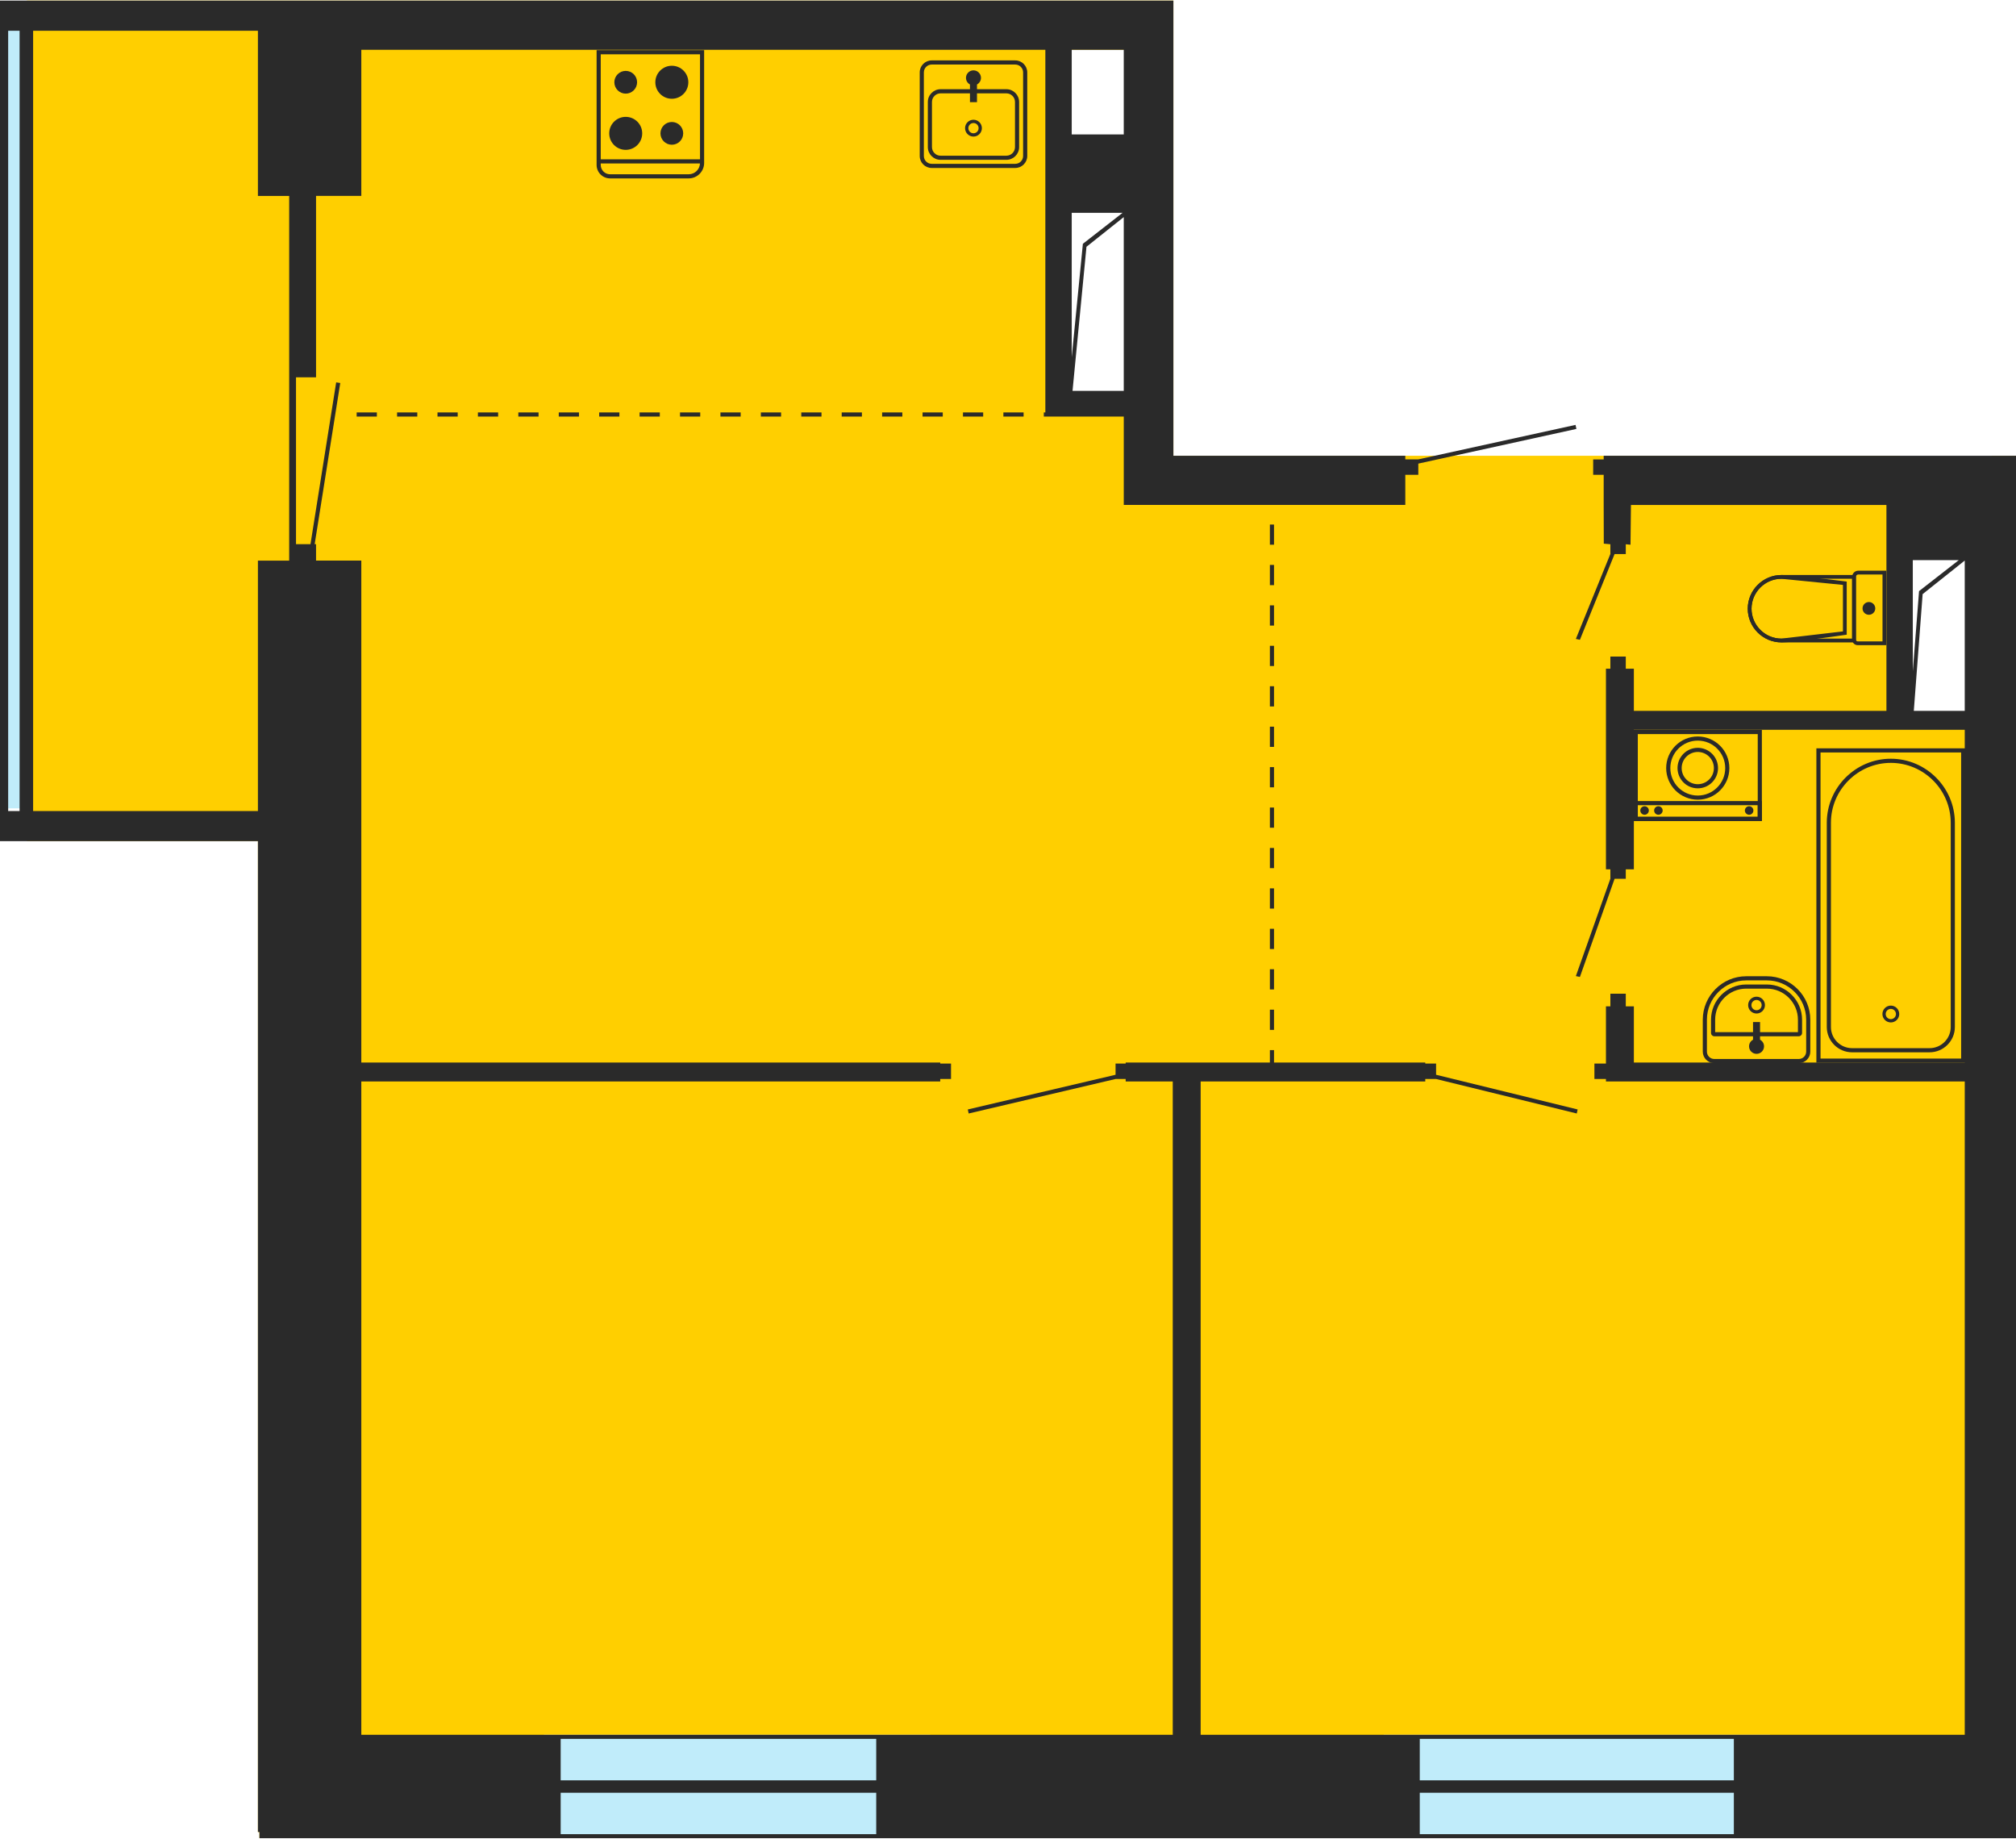 <?xml version="1.0" encoding="UTF-8"?>
<!DOCTYPE svg PUBLIC "-//W3C//DTD SVG 1.0//EN" "http://www.w3.org/TR/2001/REC-SVG-20010904/DTD/svg10.dtd">
<!-- Creator: CorelDRAW X7 -->
<svg xmlns="http://www.w3.org/2000/svg" xml:space="preserve" width="193px" height="176px" version="1.0" style="shape-rendering:geometricPrecision; text-rendering:geometricPrecision; image-rendering:optimizeQuality; fill-rule:evenodd; clip-rule:evenodd"
viewBox="0 0 2365928 2156070"
 xmlns:xlink="http://www.w3.org/1999/xlink">
 <defs>
  <style type="text/css">
   <![CDATA[
    .fil2 {fill:#2A2A2A}
    .fil0 {fill:#C0ECFA}
    .fil1 {fill:#FFCF00}
    .fil3 {fill:#2A2A2A;fill-rule:nonzero}
   ]]>
  </style>
 </defs>
 <g id="Слой_x0020_1">
  <g id="_1035067168">
   <rect class="fil0" x="613194" y="2037489" width="459943" height="116035"/>
   <rect class="fil0" transform="matrix(2.69513E-015 -0.971 0.627 1.58549E-013 4572.51 947726)" width="942531" height="38765"/>
   <rect class="fil0" x="1618192" y="2037489" width="459943" height="116035"/>
   <g>
    <path class="fil1" d="M2358274 534058l7654 0 0 1500667 0 60673 0 60672 -281180 0 -7583 0 0 -121345 -453301 0 0 121345 -8797 0 -523408 0 0 -121345 -453301 0 0 121345 -16366 0 -317515 0 0 -7278 -1780 0 0 -1162576 -232257 0 0 0 -15888 0 0 0 -13414 0 0 0 -9593 0 0 0 0 -35379 0 -915472 0 -15570 0 -19795 271152 0 1780 0 75780 0 43771 0 894795 0 58241 0 0 57677 0 476381 852904 0 0 302538 107281 0 0 -302538 21025 0zm-1105362 -476381l98280 0 0 406723 -98280 0 0 -406723z"/>
    <path class="fil2" d="M442289 483182l0 4861 -23716 0 0 -4861 23716 0zm1407105 661350l40501 -114270 0 -10997 -5195 0 0 -163684 0 -22226 0 -49473 5195 0 0 -14253 18087 0 0 14253 9478 0 0 49473 296403 0 0 -176852 0 -64768 -299818 0 -521 46666 -5542 -550 0 11504 -13153 0 -40689 100595 -4746 -1027 40501 -99698 0 -11374 -7727 -709 -130 -45407 0 -35350 -12329 0 0 -18087 12329 0 0 -4240 423739 0 52497 0 7654 0 0 1500667 0 60673 0 60672 -281180 0 -49936 0 -368594 0 -51151 0 -523408 0 -63335 0 -370316 0 -36016 0 -317515 0 0 -7278 -1780 0 0 -1162576 -263816 0 0 0 -15874 0 0 0 -13413 0 0 0 -9594 0 0 0 0 -35379 0 -915472 0 -15570 0 -19795 302697 0 1780 0 75780 0 43771 0 894795 0 58241 0 0 57677 0 476381 272166 0 0 4240 15121 0 184652 -40487 1027 4731 -185534 40690 0 13153 -15266 0 0 35350 -272166 0 -34047 0 -24194 0 0 -103692 -61063 0 -9044 0 -21922 0 -1809 0 0 -4861 1809 0 0 -25294 0 -208932 0 -92000 0 -99279 -802766 0 0 171470 -53119 0 0 212839 -23528 0 0 195778 17002 0 30155 -189846 4776 753 -30026 189093 1621 0 0 19274 53119 0 0 588900 679409 0 0 1244 12661 0 0 18073 -12661 0 0 2908 -679409 0 0 766562 197964 0 36016 0 370316 0 63335 0 284639 0 0 -766562 -55232 0 0 -2908 -11735 0 -172526 40501 -1013 -4731 173394 -40704 0 -13139 11880 0 0 -1244 169241 0 0 -14572 4847 0 0 14572 177503 0 0 1244 12690 0 0 13139 166130 40704 -1027 4731 -165233 -40501 -12560 0 0 2908 -263599 0 0 766562 206009 0 51151 0 368594 0 49936 0 221029 0 0 -766562 -388317 0 -32760 0 0 -2908 -13544 0 0 -18073 13544 0 0 -1244 0 -65926 5195 0 0 -14774 18087 0 0 14774 9478 0 0 65926 388317 0 0 -390357 -60948 0 -30966 0 -296403 0 0 163684 -9478 0 0 11128 -13153 0 -40689 115152 -4746 -1013zm-359087 -529833l4847 0 0 23716 -4847 0 0 -23716zm0 47433l4847 0 0 23716 -4847 0 0 -23716zm0 47432l4847 0 0 23717 -4847 0 0 -23717zm0 47447l4847 0 0 23717 -4847 0 0 -23717zm0 47433l4847 0 0 23716 -4847 0 0 -23716zm0 47433l4847 0 0 23716 -4847 0 0 -23716zm0 47432l4847 0 0 23716 -4847 0 0 -23716zm0 47433l4847 0 0 23716 -4847 0 0 -23716zm0 47447l4847 0 0 23716 -4847 0 0 -23716zm0 47432l4847 0 0 23717 -4847 0 0 -23717zm0 47433l4847 0 0 23716 -4847 0 0 -23716zm0 47433l4847 0 0 23730 -4847 0 0 -23730zm0 47447l4847 0 0 23716 -4847 0 0 -23716zm-289038 -700752l0 4861 -23717 0 0 -4861 23717 0zm-47433 0l0 4861 -23716 0 0 -4861 23716 0zm-47432 0l0 4861 -23717 0 0 -4861 23717 0zm-47448 0l0 4861 -23716 0 0 -4861 23716 0zm-47432 0l0 4861 -23716 0 0 -4861 23716 0zm-47433 0l0 4861 -23716 0 0 -4861 23716 0zm-47432 0l0 4861 -23717 0 0 -4861 23717 0zm-47433 0l0 4861 -23731 0 0 -4861 23731 0zm-47447 0l0 4861 -23716 0 0 -4861 23716 0zm-47433 0l0 4861 -23716 0 0 -4861 23716 0zm-47432 0l0 4861 -23716 0 0 -4861 23716 0zm-47433 0l0 4861 -23716 0 0 -4861 23716 0zm-47447 0l0 4861 -23716 0 0 -4861 23716 0zm-47432 0l0 4861 -23717 0 0 -4861 23717 0zm-47433 0l0 4861 -23716 0 0 -4861 23716 0zm-47433 0l0 4861 -23730 0 0 -4861 23730 0zm1809008 173321l-46579 36305 -7336 94156 0 -130461 53915 0zm-52743 176852l10375 -137045 49401 -39330 0 176375 -59776 0zm-928524 -584399l-46622 36349 -13095 133123 0 -169472 59717 0zm-58777 208932l16366 -169082 43757 -34843 0 203925 -60123 0zm-940 -300932l61063 0 0 -99279 -61063 0 0 99279zm-918367 72191l-36696 0 0 -193782 -263816 0 0 915472 263816 0 0 -293799 36696 0 0 -19274 0 -195778 0 -212839zm-316386 -193782l0 915472 -13413 0 0 -915472 13413 0zm1643211 2004150l0 48648 368594 0 0 -48648 -368594 0zm0 63233l0 48533 368594 0 0 -48533 -368594 0zm-1008210 -63233l0 48648 370316 0 0 -48648 -370316 0zm0 63233l0 48533 370316 0 0 -48533 -370316 0z"/>
    <path class="fil3" d="M2134090 877300l172309 0 0 368869 -174740 0 0 -368869 2431 0zm167447 4848l-165016 0 0 359159 165016 0 0 -359159z"/>
    <path class="fil3" d="M2219029 889499c20678,0 39460,8464 53076,22081 13616,13616 22081,32412 22081,53076l0 239637c0,8161 -3342,15570 -8711,20952 -5383,5369 -12791,8711 -20952,8711l-90987 0c-8162,0 -15570,-3342 -20953,-8711 -5368,-5382 -8711,-12791 -8711,-20952l0 -239637c0,-20664 8465,-39460 22081,-53076 13617,-13617 32413,-22081 53076,-22081zm49647 25510c-12734,-12733 -30315,-20649 -49647,-20649 -19332,0 -36913,7916 -49646,20649 -12748,12734 -20649,30315 -20649,49647l0 239637c0,6815 2793,13023 7278,17523 4501,4486 10708,7278 17524,7278l90987 0c6815,0 13023,-2792 17523,-7278 4486,-4500 7278,-10708 7278,-17523l0 -239637c0,-19332 -7915,-36913 -20648,-49647z"/>
    <path class="fil2" d="M2219029 1179159c5455,0 9869,4427 9869,9883 0,5455 -4414,9868 -9869,9868 -5455,0 -9868,-4413 -9868,-9868 0,-5456 4413,-9883 9868,-9883zm0 3849c3328,0 6020,2705 6020,6034 0,3328 -2692,6019 -6020,6019 -3328,0 -6019,-2691 -6019,-6019 0,-3329 2691,-6034 6019,-6034z"/>
    <path class="fil3" d="M2049296 1144720l24281 0c14007,0 26740,5745 35987,14976 9232,9232 14962,21966 14962,35987l0 37478c0,3704 -1520,7075 -3965,9521 -2431,2445 -5803,3965 -9507,3965l-99235 0c-3704,0 -7076,-1520 -9507,-3965 -2460,-2431 -3965,-5817 -3965,-9521l0 -37478c0,-14007 5731,-26755 14962,-35987 9232,-9246 21966,-14976 35987,-14976zm24281 4862l-24281 0c-12675,0 -24208,5180 -32557,13544 -8364,8349 -13544,19882 -13544,32557l0 37478c0,2373 969,4529 2532,6091 1563,1563 3719,2547 6092,2547l99235 0c2359,0 4529,-984 6092,-2547 1563,-1548 2532,-3718 2532,-6091l0 -37478c0,-12675 -5194,-24208 -13544,-32557 -8349,-8364 -19881,-13544 -32557,-13544z"/>
    <path class="fil3" d="M2049296 1159248c-9998,0 -19115,4095 -25713,10708 -6613,6612 -10722,15729 -10722,25727l0 14601 97151 0 0 -14601c0,-9998 -4109,-19115 -10722,-25727 -6598,-6599 -15714,-10708 -25713,-10708l-24281 0zm-29157 7278c7496,-7481 17813,-12140 29157,-12140l24281 0c11330,0 21661,4659 29157,12140 7481,7481 12140,17813 12140,29157l0 15642c0,1042 -448,1997 -1128,2692 -695,680 -1650,1128 -2692,1128l-99235 0c-1027,0 -1982,-448 -2677,-1128 -694,-709 -1129,-1679 -1129,-2692l0 -15642c0,-11344 4645,-21676 12126,-29157z"/>
    <path class="fil2" d="M2065561 1219183c2778,1475 4673,4413 4673,7784 0,4862 -3935,8798 -8797,8798 -4862,0 -8798,-3936 -8798,-8798 0,-3371 1895,-6309 4674,-7784l0 -20736 8248 0 0 20736z"/>
    <path class="fil2" d="M2061437 1168697c5455,0 9868,4413 9868,9868 0,5455 -4413,9883 -9868,9883 -5456,0 -9869,-4428 -9869,-9883 0,-5455 4413,-9868 9869,-9868zm0 3849c3328,0 6019,2691 6019,6019 0,3328 -2691,6034 -6019,6034 -3328,0 -6020,-2706 -6020,-6034 0,-3328 2692,-6019 6020,-6019z"/>
    <path class="fil3" d="M2213719 671089l0 85156 -33585 0c-1794,0 -3430,-738 -4602,-1911 -1186,-1186 -1924,-2807 -1924,-4601l0 -73594c0,-1997 825,-3820 2141,-5137 1303,-1302 3126,-2127 5123,-2127l32847 0 0 2214zm-4443 80713l0 -78485 -28404 0c-767,0 -1476,318 -1997,825 -506,506 -825,1215 -825,1997l0 73594c0,564 232,1085 608,1461 376,377 897,608 1476,608l29142 0z"/>
    <path class="fil3" d="M2178050 676139l0 76864 -87399 0c-10866,0 -20749,-4442 -27912,-11619 -7177,-7177 -11634,-17060 -11634,-27927 0,-10867 4457,-20750 11619,-27913 7178,-7177 17061,-11619 27927,-11619l87399 0 0 2214zm-4442 72422l0 -70208 -82957 0c-9665,0 -18434,3950 -24787,10302 -6366,6367 -10317,15150 -10317,24802 0,9666 3951,18435 10303,24801 6367,6367 15136,10303 24801,10303l82957 0z"/>
    <path class="fil3" d="M2167256 683591l0 60354c-15831,2286 -62699,9058 -76605,9058 -10881,0 -20764,-4457 -27927,-11619 -7162,-7163 -11619,-17046 -11619,-27927 0,-10867 4457,-20765 11619,-27927 7178,-7163 17061,-11605 27927,-11605 15643,0 59487,5614 76605,7698l0 1968zm-4428 56519l0 -54566 -72292 -7191c-9608,29 -18348,3979 -24686,10317 -6352,6366 -10303,15135 -10303,24787 0,9651 3951,18435 10317,24787 6338,6338 15064,10288 24657,10317l72307 -8451z"/>
    <path class="fil3" d="M2200768 713124c0,2055 -839,3936 -2199,5282 -1346,1345 -3213,2184 -5282,2184 -2069,0 -3936,-839 -5281,-2184 -1346,-1346 -2185,-3227 -2185,-5282 0,-2069 839,-3936 2185,-5282 1345,-1360 3226,-2199 5281,-2199 2069,0 3936,839 5282,2199 1360,1361 2199,3227 2199,5282z"/>
    <path class="fil3" d="M2065271 855740l-148042 0 0 106774 150459 0 0 -106774 -2417 0zm-143180 4848l140749 0 0 97079 -140749 0 0 -97079z"/>
    <path class="fil3" d="M2065271 939160l-148042 0 0 23354 150459 0 0 -23354 -2417 0zm-143180 4847l140749 0 0 13660 -140749 0 0 -13660z"/>
    <path class="fil3" d="M1992458 863395c-10216,0 -19491,4153 -26205,10852 -6714,6729 -10867,15990 -10867,26220 0,10216 4153,19491 10867,26205 6714,6714 15989,10867 26205,10867 10230,0 19491,-4153 26205,-10867 6729,-6714 10867,-15989 10867,-26205 0,-10230 -4138,-19491 -10852,-26205 -6729,-6714 -15990,-10867 -26220,-10867zm-22776 14282c5817,-5832 13877,-9435 22776,-9435 8914,0 16959,3603 22790,9435 5832,5831 9435,13891 9435,22790 0,8899 -3603,16959 -9435,22776 -5831,5845 -13876,9448 -22790,9448 -8899,0 -16959,-3603 -22776,-9434 -5831,-5831 -9434,-13891 -9434,-22790 0,-8899 3603,-16959 9434,-22790z"/>
    <path class="fil3" d="M1992458 876707c-6555,0 -12502,2663 -16799,6960 -4298,4298 -6960,10230 -6960,16800 0,6555 2662,12502 6960,16799 4297,4298 10244,6960 16799,6960 6570,0 12502,-2662 16800,-6960 4312,-4297 6960,-10244 6960,-16799 0,-6570 -2648,-12502 -6960,-16800 -4298,-4297 -10230,-6960 -16800,-6960zm-13370 10390c3429,-3415 8161,-5542 13370,-5542 5224,0 9956,2127 13370,5542 3430,3414 5542,8146 5542,13370 0,5223 -2112,9941 -5542,13370 -3414,3415 -8146,5542 -13370,5542 -5209,0 -9941,-2127 -13370,-5542 -3415,-3429 -5528,-8147 -5528,-13370 0,-5224 2113,-9956 5528,-13370z"/>
    <path class="fil2" d="M2052740 945237c-2764,0 -4992,2243 -4992,4992 0,2764 2228,5007 4992,5007 2764,0 5007,-2243 5007,-5007 0,-2749 -2243,-4992 -5007,-4992z"/>
    <path class="fil2" d="M1930020 945237c-2749,0 -4992,2243 -4992,4992 0,2764 2243,5007 4992,5007 2764,0 5007,-2243 5007,-5007 0,-2749 -2243,-4992 -5007,-4992z"/>
    <path class="fil2" d="M1946241 945237c-2764,0 -4992,2243 -4992,4992 0,2764 2228,5007 4992,5007 2764,0 5007,-2243 5007,-5007 0,-2749 -2243,-4992 -5007,-4992z"/>
    <path class="fil3" d="M715902 208585l92362 0c4978,0 9507,-2026 12777,-5311 3270,-3270 5311,-7799 5311,-12777l0 -132371 -126193 0 0 134715c0,4327 1780,8277 4630,11128 2851,2850 6787,4616 11113,4616zm92362 -4848l-92362 0c-2995,0 -5715,-1230 -7683,-3198 -1983,-1982 -3213,-4702 -3213,-7698l0 -129853 116498 0 0 127509c0,3647 -1505,6946 -3892,9348 -2402,2402 -5716,3892 -9348,3892z"/>
    <polygon class="fil3" points="702590,191062 823921,191062 823921,186214 702590,186214 "/>
    <path class="fil2" d="M734322 175101c10694,0 19361,-8667 19361,-19361 0,-10693 -8667,-19360 -19361,-19360 -10693,0 -19360,8667 -19360,19360 0,10694 8667,19361 19360,19361z"/>
    <path class="fil2" d="M788455 169096c7365,0 13341,-5976 13341,-13356 0,-7365 -5976,-13341 -13341,-13341 -7380,0 -13356,5976 -13356,13341 0,7380 5976,13356 13356,13356z"/>
    <path class="fil2" d="M788455 115152c-10694,0 -19376,-8667 -19376,-19361 0,-10693 8682,-19375 19376,-19375 10693,0 19361,8682 19361,19375 0,10694 -8668,19361 -19361,19361z"/>
    <path class="fil2" d="M734322 109133c-7365,0 -13341,-5977 -13341,-13342 0,-7379 5976,-13356 13341,-13356 7380,0 13356,5977 13356,13356 0,7365 -5976,13342 -13356,13342z"/>
    <path class="fil3" d="M1093395 196343l98106 0c3864,0 7366,-1577 9912,-4124 2547,-2547 4139,-6063 4139,-9926l0 -98107c0,-3863 -1592,-7379 -4124,-9912 -2547,-2546 -6063,-4124 -9927,-4124l-98106 0c-3863,0 -7380,1578 -9926,4124 -2533,2533 -4110,6049 -4110,9912l0 98107c0,3863 1577,7379 4110,9926 2561,2547 6063,4124 9926,4124zm98106 -4862l-98106 0c-2532,0 -4833,-1027 -6497,-2691 -1650,-1664 -2691,-3965 -2691,-6497l0 -98107c0,-2517 1041,-4818 2705,-6482 1665,-1664 3951,-2706 6483,-2706l98106 0c2533,0 4833,1042 6497,2706 1665,1664 2692,3965 2692,6482l0 98107c0,2532 -1027,4833 -2692,6497 -1664,1664 -3964,2691 -6497,2691z"/>
    <path class="fil3" d="M1103828 186807l77241 0c4109,0 7857,-1678 10563,-4384 2706,-2706 4384,-6454 4384,-10563l0 -52960c0,-4110 -1678,-7857 -4384,-10563 -2706,-2706 -6454,-4399 -10563,-4399l-77241 0c-4110,0 -7843,1693 -10563,4399 -2706,2706 -4385,6439 -4385,10563l0 52960c0,4124 1679,7857 4385,10563 2720,2706 6468,4384 10563,4384zm77241 -4847l-77241 0c-2778,0 -5296,-1129 -7119,-2952 -1838,-1838 -2981,-4370 -2981,-7148l0 -52960c0,-2778 1143,-5311 2981,-7134 1823,-1838 4355,-2966 7119,-2966l77241 0c2778,0 5296,1128 7133,2966 1824,1838 2967,4356 2967,7134l0 52960c0,2778 -1143,5296 -2967,7134 -1837,1823 -4355,2966 -7133,2966z"/>
    <path class="fil2" d="M1146572 98381c2778,-1476 4674,-4398 4674,-7770 0,-4862 -3936,-8798 -8798,-8798 -4862,0 -8798,3936 -8798,8798 0,3372 1896,6294 4674,7770l0 20736 8248 0 0 -20736z"/>
    <path class="fil2" d="M1142448 159517c5455,0 9869,-4428 9869,-9883 0,-5455 -4414,-9868 -9869,-9868 -5455,0 -9868,4413 -9868,9868 0,5455 4413,9883 9868,9883zm0 -3863c3328,0 6020,-2692 6020,-6020 0,-3328 -2692,-6019 -6020,-6019 -3328,0 -6019,2691 -6019,6019 0,3328 2691,6020 6019,6020z"/>
   </g>
  </g>
 </g>
</svg>
